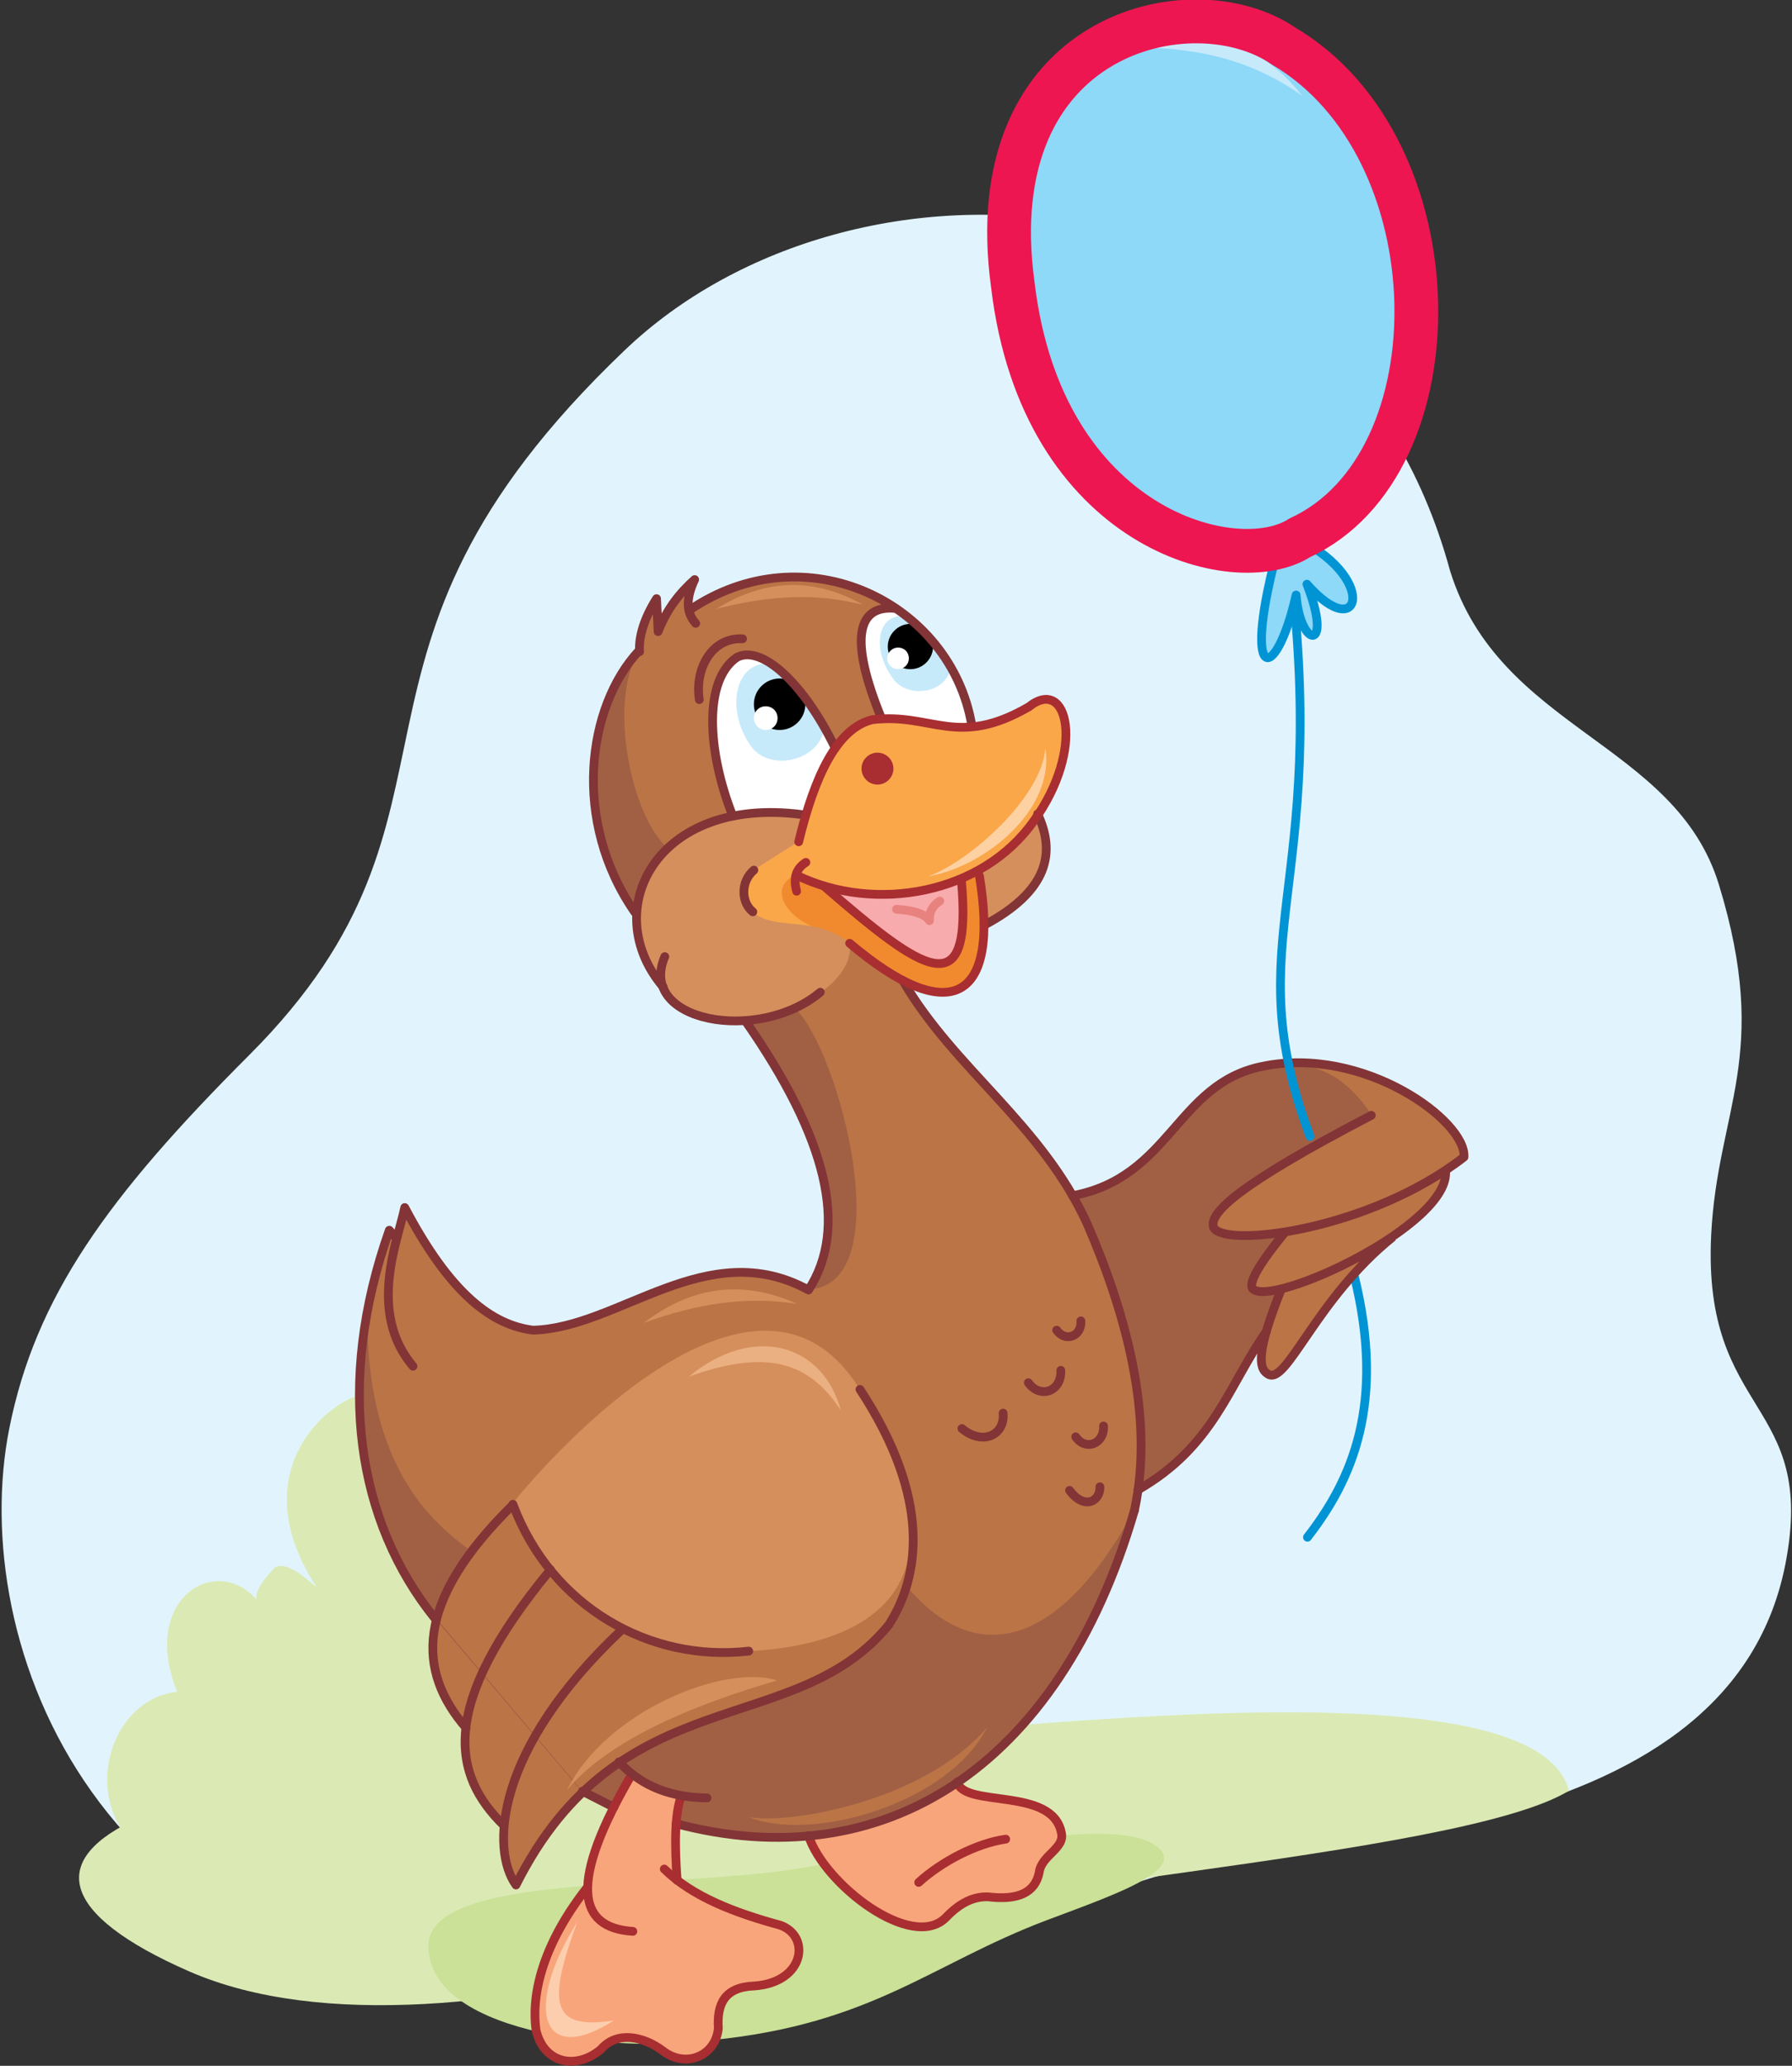 <?xml version="1.0" encoding="utf-8"?>
<!-- Generator: Adobe Illustrator 21.1.0, SVG Export Plug-In . SVG Version: 6.00 Build 0)  -->
<svg version="1.1" id="Layer_1" xmlns="http://www.w3.org/2000/svg" xmlns:xlink="http://www.w3.org/1999/xlink" x="0px" y="0px"
	 viewBox="0 0 348 401" style="enable-background:new 0 0 348 401;" xml:space="preserve">
<rect x="0" y="0" width="348" height="401" fill="#333333" stroke="none"/>
<style type="text/css">
	.st0{fill-rule:evenodd;clip-rule:evenodd;fill:#E1F4FD;}
	.st1{fill-rule:evenodd;clip-rule:evenodd;fill:#DBEAB4;}
	.st2{fill-rule:evenodd;clip-rule:evenodd;fill:#CAE197;}
	.st3{fill-rule:evenodd;clip-rule:evenodd;fill:#BB7446;}
	.st4{fill-rule:evenodd;clip-rule:evenodd;fill:#A16044;}
	.st5{fill-rule:evenodd;clip-rule:evenodd;fill:#F18A2E;}
	.st6{fill-rule:evenodd;clip-rule:evenodd;fill:#FAA74A;}
	.st7{fill-rule:evenodd;clip-rule:evenodd;fill:#D58F5C;}
	.st8{fill-rule:evenodd;clip-rule:evenodd;fill:#FFFFFF;}
	.st9{fill:none;stroke:#823436;stroke-width:1.7;stroke-linecap:round;stroke-linejoin:round;stroke-miterlimit:22.926;}
	.st10{fill-rule:evenodd;clip-rule:evenodd;fill:#C7EAFB;}
	.st11{fill-rule:evenodd;clip-rule:evenodd;fill:#F8ABAD;}
	.st12{fill:none;stroke:#A82E31;stroke-width:1.7;stroke-linecap:round;stroke-linejoin:round;stroke-miterlimit:22.926;}
	.st13{fill-rule:evenodd;clip-rule:evenodd;fill:#A82E31;}
	.st14{fill-rule:evenodd;clip-rule:evenodd;}
	.st15{fill-rule:evenodd;clip-rule:evenodd;fill:#F9A57B;}
	.st16{fill-rule:evenodd;clip-rule:evenodd;fill:#EBB081;}
	.st17{fill-rule:evenodd;clip-rule:evenodd;fill:#FDCEAE;}
	.st18{fill-rule:evenodd;clip-rule:evenodd;fill:#FED1A2;}
	.st19{fill:none;stroke:#E8827E;stroke-width:1.7;stroke-linecap:round;stroke-linejoin:round;stroke-miterlimit:22.926;}
	.st20{fill:none;stroke:#823436;stroke-width:1.7;stroke-miterlimit:22.926;}
	.st21{fill:none;stroke:#0094D5;stroke-width:1.7;stroke-linecap:round;stroke-linejoin:round;stroke-miterlimit:22.926;}
	.st22{fill-rule:evenodd;clip-rule:evenodd;fill:#8ED8F8;}
	.st23{fill:none;stroke:#ED1651;stroke-width:8.5;stroke-linecap:round;stroke-linejoin:round;stroke-miterlimit:22.926;}
</style>
<path class="st0" d="M221.8,365.1L106,389.5C18,386.7-6.4,318.6,1.8,277.3c5.1-25.6,19.1-45,46.6-72.5
	c47.8-47.8,10.5-77.2,72.8-136.7c44.4-42.6,138.6-37.3,160.4,42.7c9.6,30.9,43.7,33.2,52.2,60.9c10.2,33.3-0.3,43.6-1.5,68.1
	c-1.7,35.4,20.7,31.8,14.4,63.9C335.4,360.9,247.6,356.1,221.8,365.1z"/>
<path class="st1" d="M49.8,310.5c-7.7-9-22.7-0.3-15.4,17.9c-11,1.1-17.4,15.5-11.1,26.3L184.8,341c0.5,0,1.1-2.6,1.9-4.2
	c3.4-6.8-7.7-19.2-13.1-8.5c-0.3,0.7,3.8-7.2,3.7-9.1c-0.3-4.9-11.5-1-9.5-3c7.8-8.1,6.6-13.2-4.2-19.8c-9-5.4-14,5.7-13.5,7.4
	c-3.7-13.8-17.5-12.7-19.3-8.6c0,0-6.5-24.8-16-21.2c-5.7,2.2-6.8-8.3-6.6-2.2c-4.6-16.3-8.4-6.7-12.8,3.2c-6.6-19.7,0,0-24.5-4.2
	c-4.2-0.7-25,13.1-9.6,37c0.8,1.3-5.3-5.6-8.1-3.4C53.3,304.6,49.3,308.1,49.8,310.5z"/>
<path class="st1" d="M304.7,347.6c-7.5-28.3-130.7-8.5-167.3-8.3c-109.1,0.5-151.6,21.1-100.6,43.4c25.5,11.1,63.6,6.6,97.1-2.7
	C184.7,366,283.3,360.6,304.7,347.6z"/>
<path class="st2" d="M138.3,396c-15.1,2.4-54.9-0.2-55.1-18.2c-0.3-18.2,74.8-7.8,87.3-20.7c4.6-4.8,8.7,7,16.1,3.4
	c6.3-3.1,29.4-6.7,36.7-2.9c9.2,4.8-6.4,10-20.2,15.2C180.7,381.3,169.4,392.9,138.3,396z"/>
<path class="st3" d="M251.6,206.3c12.9-0.6,31.1,8.5,32.7,18.3l-3.6,2.6c1,3.4-3.3,8.3-13,14.7l-13.1,16l-4.6,6.6l-2.8,2.4
	c-3.5-0.3-2.9-5.8,1.6-16.6c-6.2,0.7-8.6,1.4,1-11.2c-6.9,1.3-11.6,1-14.1-0.8l1-3.1L251.6,206.3z"/>
<path class="st4" d="M248.2,206.5c8.6-0.5,14.1,3.7,18.2,10c-23.5,12.1-32.1,18.8-30.6,21.8c2.3,1.2,7,1.4,14.1,0.8
	c-7.9,7.9-8.5,13.6-1,11.2c-4.9,11.3-11.2,30.1-27.8,38.9l-12.7-57C228.2,228.1,228.2,208.9,248.2,206.5z"/>
<path class="st3" d="M77,240.4l-1.4-1.6c-9.8,26.3-8.6,51.6,8.9,75.4c-1.7,10.2,1.1,16.6,6,21.2c-0.6,8.2,2.5,14.1,7.3,19
	c0.1,5.3,1,8.8,2.3,11.4c2.7-6,7-12,12.9-18l6.1,3l3.5-6.4l5.3,3l4.4,1.2l-1,5.3c34.9,10,71.5-5.1,89-60.8c3.2-17.5,1-35.9-9.2-55.7
	c-8.9-22.6-28.6-30.6-35.8-47.2L165,183c-2,6.5-6.7,12.7-20.3,15c16,22.9,20.1,40.3,12.3,52.3c-19.7-10.8-36.8,7.4-53.5,7.8
	c-7.9-1-16-6.9-24.9-23.8L77,240.4z"/>
<path class="st4" d="M91.6,301.1c-12.1-8.3-20.4-21.7-20.3-46.4c-3.3,25-0.7,41.8,13.2,59.5l28.5,33.6l6.1,3l3.5-6.4l5.3,3l4.4,1.2
	l-1,5.3c34.9,10,71.5-5.1,89-60.8c-14.8,27.2-31.1,30.6-44.3,14.7l-19.1-57.5c18.1-0.7,6.1-46.6-2.6-54.7l-9.7,2.4
	c16,22.9,20.1,40.3,12.3,52.3l19.1,57.5c-10.5,26.5-45.9,21.8-62.9,39.9L84.6,314l3.4-7.4L91.6,301.1z"/>
<path class="st5" d="M190.2,169.9l-34.7,0.2c-8.8-3.8-6,15.7,9.6,12.9C184.5,199.5,194.2,194.3,190.2,169.9z"/>
<path class="st6" d="M154.5,169.8c-6.5,3.1-0.1,10.2,6.7,11c-21,3.7-20.5-14.1-6.2-17.4c3.1-12.7,7.4-22,14.3-23.7
	c11.6-1.4,16.4,5.6,30.4-2.5c7.6-6.1,11,8.2,1,22.1C190.7,173.5,169.8,177.2,154.5,169.8z"/>
<path class="st7" d="M154.8,253.1c-9.6-1.5-19.1-0.2-29.8,3.7C134.7,249.4,144.6,248.5,154.8,253.1z"/>
<path class="st8" d="M171.3,139.5l17.5,1.2c-3-9.7-7-18.2-14.8-22.6C166.6,117.4,164.8,124,171.3,139.5z"/>
<path class="st7" d="M191.1,179.6l-1.2-10.8c4.9-2.7,8.8-6.3,11.7-10.8C205,165.4,203.7,173,191.1,179.6z"/>
<path class="st9" d="M201.5,158c3.5,7.4,2.2,14.9-10.4,21.6"/>
<path class="st8" d="M162.2,145.2l-5.8,13.2h-14.1c-5-12.6-5.7-26.4,0.8-30.8C147.9,125,156.1,132.5,162.2,145.2z"/>
<path class="st10" d="M145.8,144.8c4,5.7,15.5,2.4,14.2-5.6l-4.1-5.6l-5.7-4.6C143.1,127.5,140.5,137.3,145.8,144.8z"/>
<path class="st3" d="M133.8,118.6l1.1-6.1l-4.2,4.6l-2.9,5.5l-0.3-6.4l-2.6,5.4l-0.7,4.7c-11.5,13.6-12.2,33.4-0.8,50.8
	c1.7-9.8,7.7-16.3,19-18.8c-11.2-36.1,6.4-40.9,19.9-13.2c2.4-3.7,5.4-5.6,9-5.7c-6-13.8-6.1-21.8,2.7-21.4
	C161.5,109.6,146.8,109.7,133.8,118.6z"/>
<path class="st11" d="M186.7,170.8c-8.7,3.2-17.6,3.6-26.7,1.1C179.4,188.9,188.9,195.4,186.7,170.8z"/>
<path class="st12" d="M160,172c19.5,16.9,28.9,23.4,26.7-1.1"/>
<path class="st9" d="M175.3,190.3c10,17.2,26.9,27.8,35.8,47.2c7.3,16.8,13.2,37.3,9.2,55.7"/>
<path class="st9" d="M135.1,121c-1.9-2.1-1.9-4.9-0.2-8.5c-2.9,2.6-5.4,5.7-7.1,10.1l-0.3-6.4c-2.4,3.8-3.5,7.4-3.3,10.3"/>
<path class="st7" d="M128.7,191.6c8.8,13.9,38,2.7,36.3-8.5c-6.7-5.6-14.3-2.2-18.9-6.1c-2.3-2.3-2.3-5,0.2-8.1l8.7-5.5l0.5-5.3
	C127.4,154.4,116.1,176.7,128.7,191.6z"/>
<path class="st4" d="M123.3,177.2c1.1-5.9,2.9-10.6,6.3-12.6c-7.1-6.4-11.6-28.4-5.5-38.3C116.1,134.6,109.8,157.2,123.3,177.2z"/>
<path class="st9" d="M124.1,126.3c-10.1,10.8-13.1,33.1-0.8,50.8"/>
<path class="st9" d="M155.6,158.1c-28.2-3.6-39.5,18.6-26.8,33.5"/>
<path class="st9" d="M129.1,185.7c-5.4,12.6,18.1,17,30.2,6.9"/>
<path class="st9" d="M146.4,168.9c-2.6,2.2-2.5,6.3-0.2,8.1"/>
<path class="st13" d="M170.4,152.3c1.7,0,3.1-1.4,3.1-3.1c0-1.7-1.4-3.1-3.1-3.1c-1.7,0-3.1,1.4-3.1,3.1
	C167.3,150.9,168.7,152.3,170.4,152.3z"/>
<path class="st9" d="M173.9,118.1c-7.4-0.7-9.1,5.8-2.7,21.4"/>
<path class="st10" d="M173.4,131.7c2.9,4.2,11.4,2.9,11.3-3.2c-2.4-5-4.7-5.7-8.5-8.8C170.7,118.6,168.9,125.5,173.4,131.7z"/>
<path class="st14" d="M176.8,129.9c2.4,0,4.4-2,4.4-4.4c0-2.4-2-4.4-4.4-4.4c-2.4,0-4.4,2-4.4,4.4
	C172.4,127.9,174.3,129.9,176.8,129.9z"/>
<path class="st8" d="M174.4,129.9c1.1,0,2.1-0.9,2.1-2.1s-0.9-2.1-2.1-2.1c-1.1,0-2.1,0.9-2.1,2.1S173.3,129.9,174.4,129.9z"/>
<path class="st14" d="M151.4,141.7c2.7,0,5-2.2,5-5c0-2.7-2.2-5-5-5c-2.7,0-5,2.2-5,5C146.4,139.5,148.7,141.7,151.4,141.7z"/>
<path class="st8" d="M148.7,141.7c1.3,0,2.3-1,2.3-2.3c0-1.3-1-2.3-2.3-2.3c-1.3,0-2.3,1-2.3,2.3
	C146.4,140.7,147.5,141.7,148.7,141.7z"/>
<path class="st9" d="M144.7,198.1c16,22.9,20.1,40.3,12.3,52.3c-19.7-10.8-36.8,7.4-53.5,7.8c-7.9-1-16-6.9-24.9-23.8
	c-1.3,6.3-7.3,20.3,1.6,30.8"/>
<path class="st9" d="M77,240.4l-1.4-1.6c-10.5,29.7-6.3,56.6,8.9,75.4"/>
<path class="st7" d="M145.4,320.5c20.5-1,45.9-10.4,21.5-50.9c-19.6-31.6-59.3,12.1-67.4,22.3C107.9,310.4,121.9,323.1,145.4,320.5z
	"/>
<path class="st9" d="M99.6,292c7.5,20,26.7,30.7,45.8,28.5"/>
<path class="st9" d="M167,269.7c14.1,21.5,11.5,36.5,5.6,45.7c-18.2,22.4-52.2,10.2-72.4,50.5c-4.9-6.8-4.2-26.2,20.4-49.4"/>
<path class="st9" d="M97.8,354.3c-9.9-9.7-12.8-23.1,9.1-49.6"/>
<path class="st15" d="M131.4,365c-0.9-5.1-0.6-10.6,0.8-16.4l-9.6-4.2c-5.3,8-7.9,15.2-8.6,21.9c-8.6,10.9-11,20.7-10,27.8
	c1.6,6.7,8,7.6,12.6,3.7c3.2-3.7,8.4-2.4,11.9,0.2c4.5,3.6,10.4,1.1,10.9-4.3c-0.3-4.7,1.2-8,7-8.2c9.8-0.7,11-9.7,5-11.8
	C142.5,371.2,137,370.3,131.4,365z"/>
<path class="st9" d="M90.5,335.4c-9.5-11-10.1-24.4,9.1-43.3"/>
<path class="st15" d="M185.9,345.9c-8.3,6.3-19.2,9.3-28.9,10.4c3,9.4,20.1,22.6,26.7,15.9c2.6-2.7,5.2-4.1,8.2-4
	c5.8,0.7,9.1-0.8,9.9-4.7c0.4-3.4,5.1-4.7,4.3-7.8C203.3,345,192.2,353.5,185.9,345.9z"/>
<line class="st9" x1="119.2" y1="350.8" x2="113.1" y2="347.7"/>
<path class="st12" d="M122.7,344.4c-12.2,20.9-10.7,29.8,0.2,30.5"/>
<path class="st12" d="M114.1,366.3c-8.6,10.9-11,20.7-10,27.8c1.6,6.7,8,7.6,12.6,3.7c3.2-3.7,8.4-2.4,11.9,0.2
	c4.5,3.6,10.4,1.1,10.9-4.3c-0.3-4.7,1.2-8,7-8.2c9.8-0.7,11-9.7,5-11.8c-8.8-2.4-17-5.5-22.5-10.9"/>
<path class="st12" d="M157,356.3c3,9.4,20.1,22.6,26.7,15.9c2.6-2.7,5.2-4.1,8.2-4c5.8,0.7,9.1-0.8,9.9-4.7c0.4-3.4,5.1-4.7,4.3-7.8
	c-1.8-8.9-18.9-4.7-20.2-9.8"/>
<path class="st12" d="M178.4,365.4c4.5-4.1,11.3-7.6,16.9-8.4"/>
<path class="st9" d="M186.8,277.3c4.1,3.4,8.4,1.2,8-3"/>
<path class="st9" d="M199.7,268.4c2.3,3.2,6.5,1.7,6.3-2.4"/>
<path class="st9" d="M205.2,258.2c1.7,2.4,4.9,1.2,4.7-1.8"/>
<path class="st9" d="M207.7,289.3c2.9,3.9,6,2.1,5.9-0.7"/>
<path class="st9" d="M208.3,232.1c19.1-3.6,20.1-21.7,36.8-25.1c19.7-4.1,39.7,10.6,39.2,17.6c-18.3,14.2-46.4,17.7-48.6,13.7
	c-1.1-2.8,4.9-8.4,30.6-21.8"/>
<path class="st7" d="M167.6,117.4c-9-2.3-18-1.9-28.5,0.8C148.9,112.1,158.4,112.2,167.6,117.4z"/>
<path class="st7" d="M150.9,326.2c-14.4,4.2-32.2,10.9-40.8,21.3C117.6,332.2,140.7,322.9,150.9,326.2z"/>
<path class="st16" d="M133.8,267.2c13.8-4.9,22.8-3.8,29.5,6.6C159.8,260.8,146.3,256.9,133.8,267.2z"/>
<path class="st17" d="M119.2,392.2c-11.8,1.8-13.2-2.7-7.1-19.1C101.8,389.5,104.8,401.4,119.2,392.2z"/>
<path class="st3" d="M145.4,352.7c7.3,1.5,33.8-2.8,46.3-17.4C184.1,350.2,157.5,357.7,145.4,352.7z"/>
<path class="st9" d="M220.3,293.2c-14.8,50.7-49.4,71.3-89,60.8"/>
<path class="st12" d="M132.3,348.6c-1.3,3.6-1.3,9.6-0.8,16.4"/>
<path class="st9" d="M137.3,349c-6.6-0.1-12.5-2-17.1-7"/>
<path class="st9" d="M188.7,140.7c-4.1-23.8-32.4-37.6-54.9-22.2"/>
<path class="st18" d="M180.3,170.1c8.2-3,22.1-15.5,22.7-24.9C204.9,157.2,191.3,168.2,180.3,170.1z"/>
<path class="st12" d="M156.5,167.4c-1.9,1.2-2.5,3-1.8,5.6"/>
<path class="st12" d="M165,183.1c19.5,16.5,29.2,11.2,25.2-13.1"/>
<path class="st9" d="M144.2,124c-6-0.3-9.3,5.8-8.4,11.8"/>
<path class="st19" d="M182.5,174.9c-1.3,0.8-2.1,2.1-2,3.8c-0.7-1-2.2-1.9-6.4-2.2"/>
<path class="st20" d="M280.7,227.1c1.4,10.6-34.2,27-37.5,23c-0.7-1.3,1.5-5,6.5-11.1"/>
<path class="st9" d="M245.9,258.5c-7.4,10.5-10.1,22.2-24.9,30.7"/>
<path class="st9" d="M208.9,278.9c1.9,2.8,5.6,1.4,5.4-2.1"/>
<path class="st9" d="M142.3,158.4c-5-12.6-5.7-26.4,0.8-30.8c4.8-2.5,13,5,19.1,17.6"/>
<path class="st12" d="M155.1,163.4c3.1-12.7,7.4-22,14.3-23.7c11.6-1.4,16.4,5.6,30.4-2.5c7.6-6.1,11,8.2,1,22.1
	c-10,14.3-30.9,18-46.1,10.6"/>
<path class="st21" d="M250.5,109.5c7.7,63.2-10.5,72.6,3.9,111.1"/>
<path class="st21" d="M263,247.7c6.1,24.8-0.4,39.5-9.1,50.7"/>
<path class="st20" d="M248.8,250.3c-4.7,11.8-4.5,15.3-2.6,16.4c3.6,2.5,9.3-14.6,24.3-26.6"/>
<path class="st22" d="M248.4,105.5l2.5-1.4c16.9,7.5,13.6,21.5,2.9,9.3c5.2,13.3-1.3,12.5-2.1,2.1
	C247.6,133.2,240.8,133,248.4,105.5z"/>
<path class="st21" d="M250.9,104.1c16.9,7.5,13.6,21.5,2.9,9.3c5.2,13.3-1.3,12.5-2.1,2.1c-4,17.7-10.9,17.5-3.3-9.9"/>
<path class="st22" d="M252.4,104.4c31.1-14.3,30.3-75.9-3.2-95.5c-17.5-12-59.3-2.9-52.5,46.5C202.4,102.8,240,112.4,252.4,104.4z"
	/>
<path class="st21" d="M252.4,104.4c31.1-14.3,30.3-75.9-3.2-95.5c-17.5-12-59.3-2.9-52.5,46.5C202.4,102.8,240,112.4,252.4,104.4z"
	/>
<path class="st10" d="M252.9,18.6c-8.3-5.9-17.4-8.8-28.7-9.3C235.9,5.5,245.3,9,252.9,18.6z"/>
<path class="st23" d="M252.4,104.4c31.1-14.3,30.3-75.9-3.2-95.5c-17.5-12-59.3-2.9-52.5,46.5C202.4,102.8,240,112.4,252.4,104.4z"
	/>
</svg>
